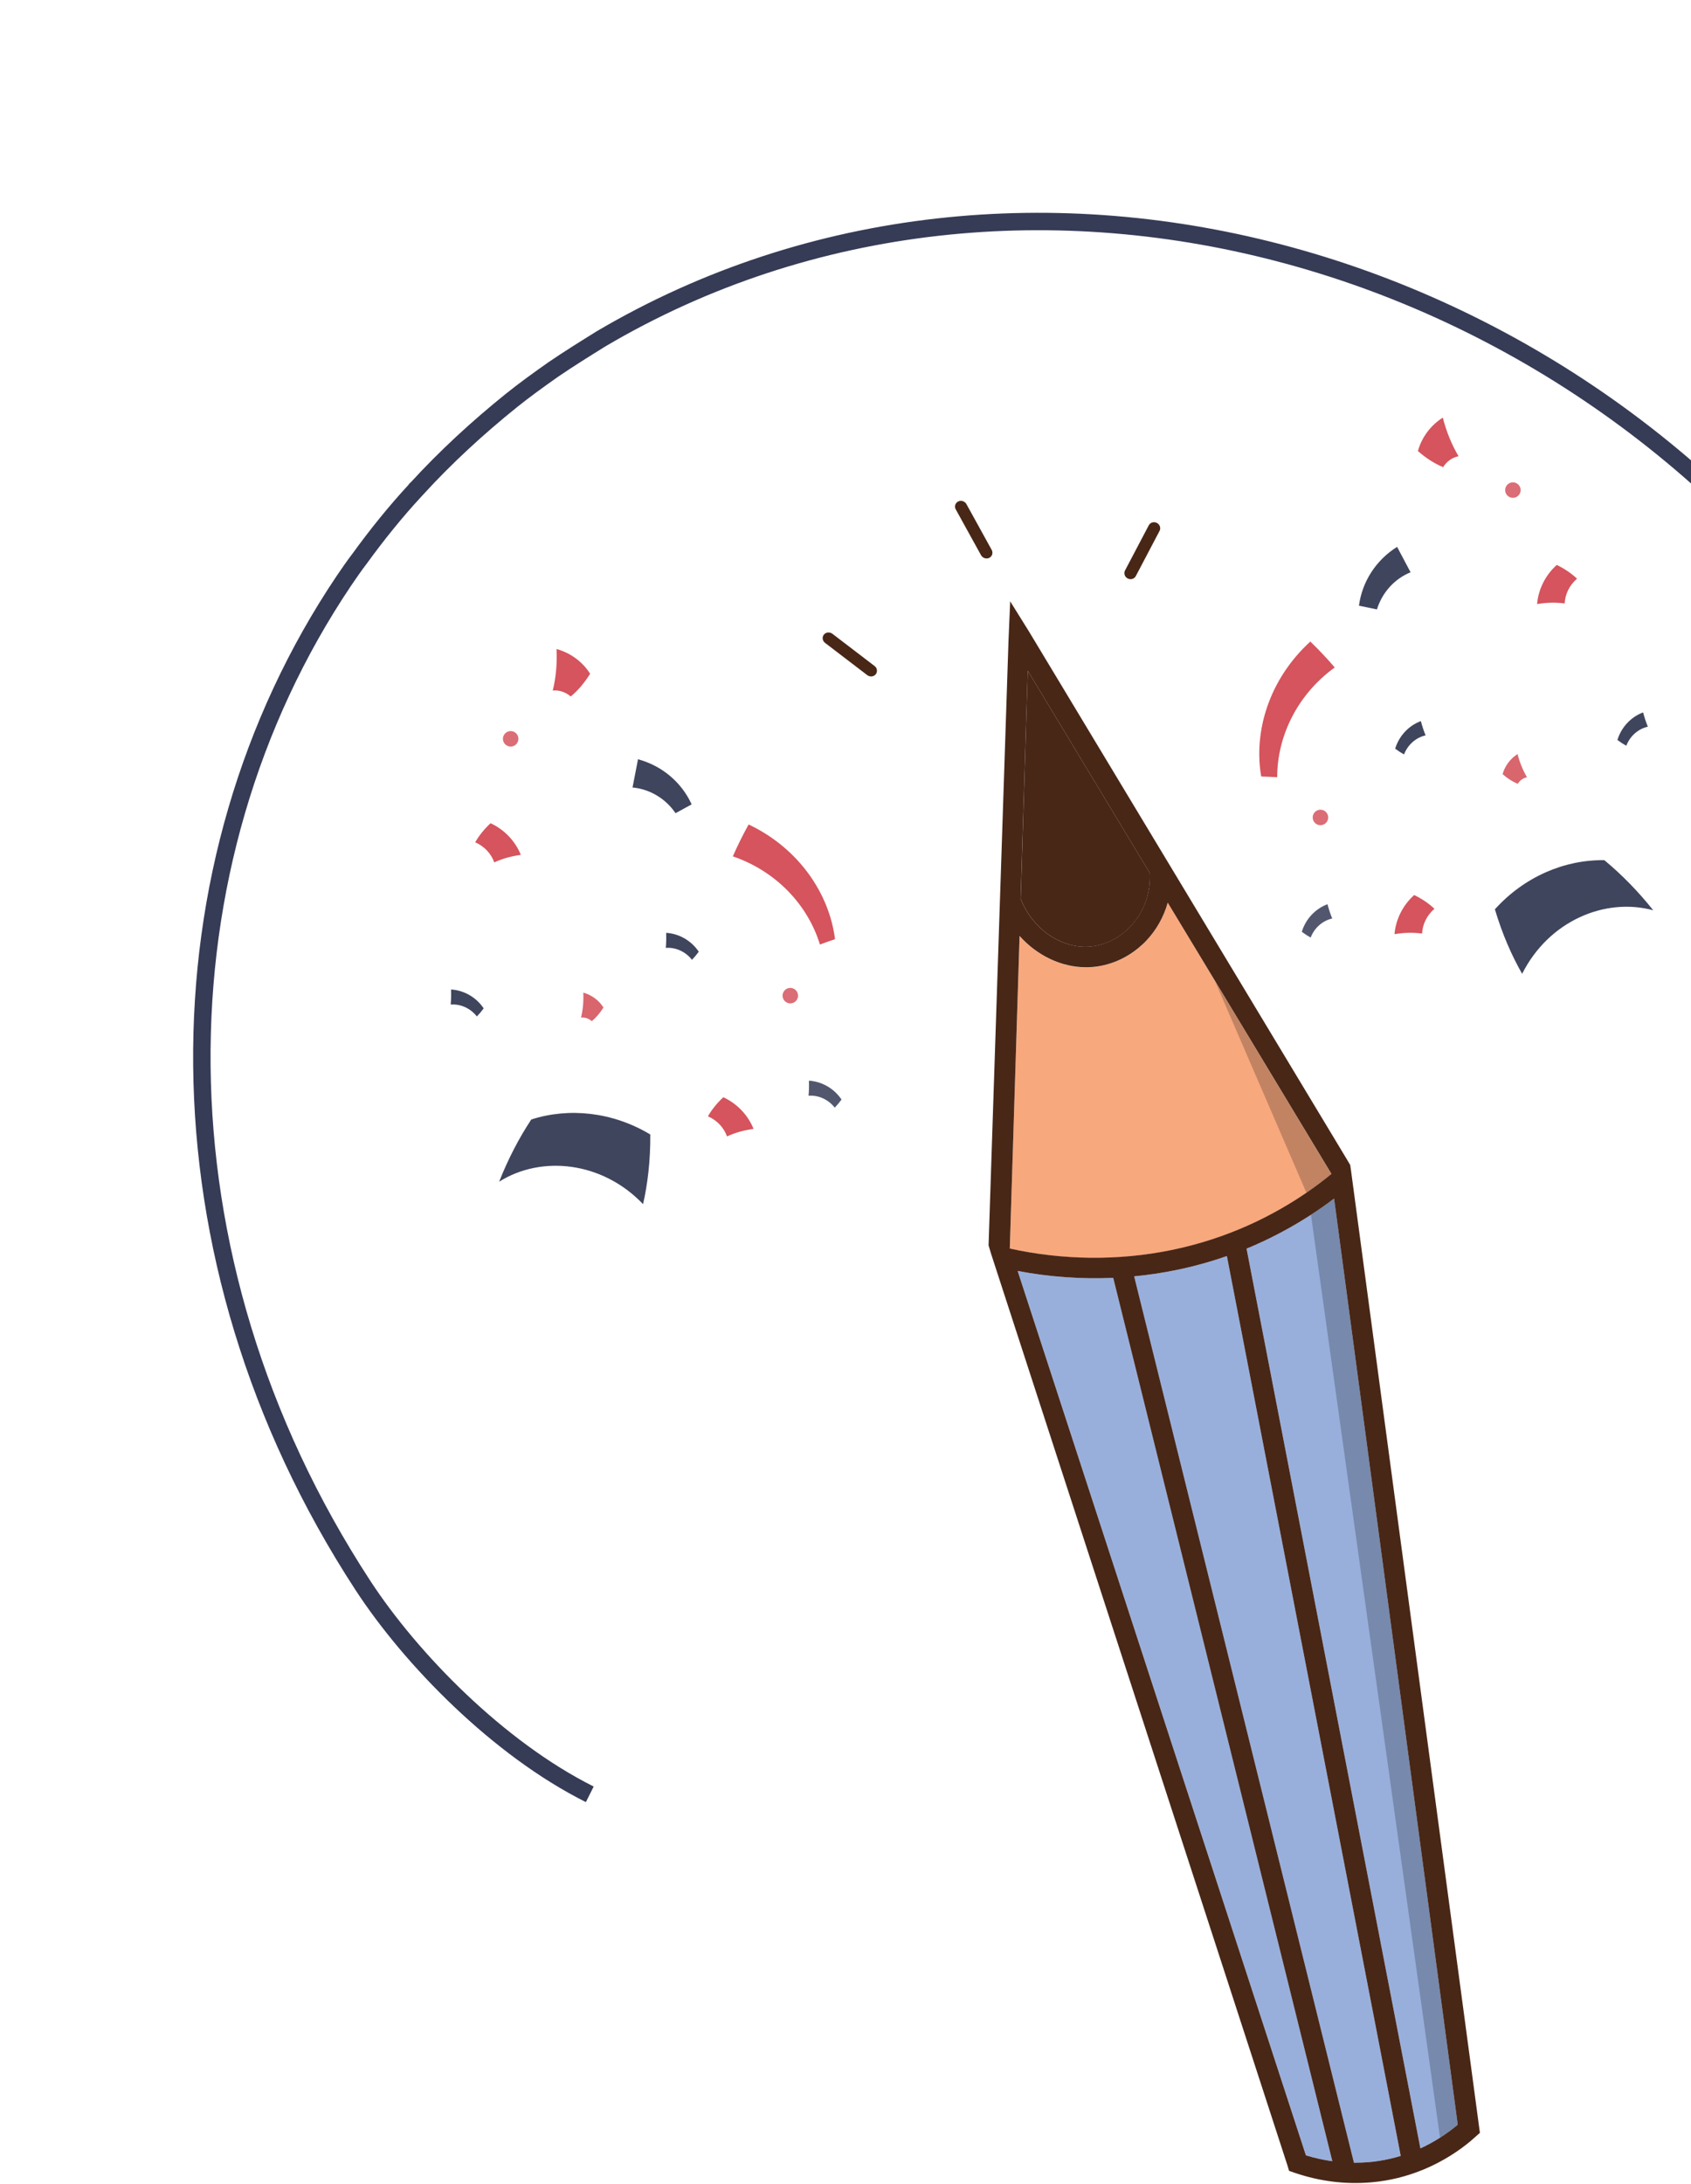 <svg width="777" height="1003" viewBox="0 0 777 1003" fill="none" xmlns="http://www.w3.org/2000/svg">
<path d="M863.303 316.014C731.544 113.857 468.829 42.062 276.23 155.573C268.769 160.206 261.308 164.838 254.242 169.669C247.488 174.41 241.046 179.061 235 183.91C219.341 196.499 204.638 210.059 191.515 224.411C191.202 224.5 190.972 224.878 190.743 225.255C181.709 235.008 173.235 245.534 165.239 256.546C162.776 259.744 160.395 263.229 158.014 266.714C70.805 396.342 68.323 577.282 166.718 728.01C188.907 762 229 803 271 824" stroke="#363B56" stroke-width="8"/>
<path d="M255.732 298.043C256.055 304.999 255.398 311.421 253.983 317.122C256.793 316.822 259.812 317.745 262.24 319.84C265.358 317.292 268.436 313.796 271.161 309.389C267.633 303.864 262.135 299.822 255.732 298.043Z" fill="#D5545D"/>
<path d="M290.641 361.642C298.55 362.368 305.808 366.678 310.404 373.436C312.879 372.089 315.353 370.741 317.808 369.396C313.189 359.245 304.156 351.629 293.161 348.678C292.327 353.014 291.478 357.324 290.641 361.642Z" fill="#40455E"/>
<path d="M336.737 393.266C356.913 400.181 371.295 415.858 376.746 433.755C379.026 432.9 381.342 432.089 383.68 431.293C381.073 410.447 367.117 389.599 343.986 378.615C341.301 383.47 338.881 388.351 336.737 393.266Z" fill="#D5545D"/>
<path d="M227.106 396.028C230.755 394.354 234.866 393.168 239.313 392.596C236.816 386.372 231.912 381.061 225.414 378.042C222.46 380.776 220.093 383.757 218.353 386.796C222.724 388.726 225.761 392.203 227.106 396.028Z" fill="#D5545D"/>
<path d="M334.047 521.867C337.697 520.193 341.807 519.007 346.254 518.435C343.757 512.211 338.854 506.899 332.356 503.88C329.401 506.615 327.035 509.596 325.295 512.635C329.666 514.564 332.703 518.041 334.047 521.867Z" fill="#D5545D"/>
<g opacity="0.9">
<path d="M386.677 504.942C383.159 499.725 377.517 496.631 371.692 496.278C371.782 498.667 371.725 500.982 371.527 503.194C375.863 502.841 380.482 504.752 383.556 508.657C384.623 507.566 385.666 506.324 386.677 504.942Z" fill="#40455E"/>
</g>
<path d="M321.077 437.049C317.558 431.832 311.917 428.739 306.092 428.385C306.181 430.774 306.125 433.089 305.926 435.301C310.263 434.949 314.881 436.859 317.956 440.765C319.03 439.662 320.073 438.42 321.077 437.049Z" fill="#40455E"/>
<path d="M222.244 463.068C218.725 457.851 213.084 454.758 207.259 454.404C207.348 456.793 207.291 459.108 207.093 461.32C211.429 460.968 216.048 462.878 219.123 466.784C220.197 465.681 221.24 464.439 222.244 463.068Z" fill="#40455E"/>
<path opacity="0.9" d="M237.524 341.39C238.687 339.801 238.343 337.577 236.754 336.414C235.166 335.251 232.941 335.595 231.778 337.184C230.615 338.772 230.959 340.997 232.548 342.16C234.137 343.323 236.361 342.979 237.524 341.39Z" fill="#D75E67"/>
<path opacity="0.9" d="M366.011 459.335C367.175 457.746 366.831 455.522 365.242 454.359C363.653 453.196 361.429 453.54 360.266 455.128C359.102 456.717 359.446 458.941 361.035 460.105C362.624 461.268 364.848 460.924 366.011 459.335Z" fill="#D75E67"/>
<g opacity="0.9">
<path d="M268.021 455.851C268.212 460.02 267.815 463.874 266.975 467.304C268.664 467.12 270.478 467.679 271.928 468.941C273.804 467.406 275.641 465.307 277.288 462.669C275.173 459.348 271.872 456.916 268.021 455.851Z" fill="#D5545D"/>
</g>
<path d="M229.357 542.666C248.825 530.418 276.721 533.356 295.485 552.975C297.57 543.781 298.892 533.038 298.806 520.989C281.503 510.603 261.452 508.515 244.111 514.101C238.391 522.779 233.426 532.34 229.357 542.666Z" fill="#40455E"/>
<path d="M662.954 191.778C664.676 198.525 667.181 204.476 670.199 209.514C667.424 210.048 664.807 211.812 663.097 214.525C659.37 213 655.405 210.555 651.512 207.136C653.272 200.823 657.35 195.35 662.954 191.778Z" fill="#D5545D"/>
<path d="M648.147 262.801C640.795 265.806 635.113 272.048 632.691 279.855C629.931 279.288 627.171 278.722 624.43 278.154C625.882 267.095 632.296 257.173 641.949 251.139C644.014 255.042 646.085 258.916 648.147 262.801Z" fill="#40455E"/>
<path d="M613.3 306.512C596.024 319.02 586.849 338.214 586.864 356.923C584.434 356.771 581.982 356.672 579.514 356.593C575.917 335.895 583.174 311.88 602.087 294.618C606.073 298.476 609.813 302.437 613.3 306.512Z" fill="#D5545D"/>
<path d="M718.956 277.127C714.976 276.591 710.699 276.658 706.278 277.41C706.848 270.728 709.986 264.216 715.319 259.43C718.944 261.182 722.078 263.342 724.629 265.74C721.013 268.862 719.124 273.075 718.956 277.127Z" fill="#D5545D"/>
<path d="M653.441 428.717C649.462 428.182 645.184 428.248 640.763 429.001C641.333 422.318 644.471 415.806 649.804 411.021C653.429 412.773 656.563 414.933 659.114 417.33C655.498 420.453 653.609 424.665 653.441 428.717Z" fill="#D5545D"/>
<g opacity="0.9">
<path d="M598.163 427.905C600.004 421.888 604.495 417.281 609.963 415.241C610.575 417.552 611.306 419.75 612.142 421.807C607.892 422.737 604.033 425.913 602.233 430.547C600.894 429.814 599.534 428.931 598.163 427.905Z" fill="#40455E"/>
</g>
<path d="M641.067 343.81C642.908 337.793 647.4 333.186 652.868 331.146C653.48 333.457 654.211 335.655 655.047 337.712C650.796 338.642 646.937 341.818 645.138 346.451C643.788 345.711 642.428 344.828 641.067 343.81Z" fill="#40455E"/>
<path d="M743.19 339.822C745.031 333.804 749.523 329.198 754.991 327.158C755.603 329.469 756.334 331.666 757.17 333.724C752.92 334.653 749.06 337.83 747.261 342.463C745.911 341.723 744.551 340.84 743.19 339.822Z" fill="#40455E"/>
<path opacity="0.9" d="M693.03 227.915C691.454 226.735 691.133 224.508 692.313 222.931C693.492 221.354 695.72 221.034 697.297 222.213C698.873 223.393 699.194 225.621 698.014 227.197C696.834 228.774 694.607 229.095 693.03 227.915Z" fill="#D75E67"/>
<path opacity="0.9" d="M604.603 378.25C603.027 377.071 602.706 374.843 603.886 373.266C605.066 371.69 607.293 371.369 608.87 372.549C610.446 373.729 610.767 375.956 609.587 377.533C608.408 379.109 606.18 379.43 604.603 378.25Z" fill="#D75E67"/>
<g opacity="0.9">
<path d="M697.301 346.293C698.336 350.335 699.843 353.905 701.648 356.94C699.978 357.258 698.407 358.322 697.389 359.952C695.147 359.032 692.777 357.562 690.43 355.52C691.484 351.727 693.929 348.436 697.301 346.293Z" fill="#D5545D"/>
</g>
<path d="M759.64 418.026C737.443 411.999 711.622 422.958 699.409 447.203C694.729 439.019 690.326 429.13 686.888 417.582C700.403 402.594 718.969 394.739 737.185 395.017C745.191 401.645 752.732 409.338 759.64 418.026Z" fill="#40455E"/>
<path d="M472.252 308.005L528.322 400.919C528.787 410.177 525.69 418.815 519.498 425.409C513.925 431.323 506.464 434.729 498.971 434.791C486.339 434.884 474.109 425.874 469.001 412.778L472.252 308.005Z" fill="#482717"/>
<path d="M536.559 414.509L611.794 539.158C596.716 551.543 572.071 567.209 538.138 574.144C514.05 579.067 488.446 578.819 463.986 573.432L468.476 429.866C476.495 438.845 487.764 444.387 499.344 444.263C507.858 444.201 516.31 441.012 523.122 435.377C524.422 434.324 525.63 433.179 526.775 431.94C531.419 426.987 534.732 421.011 536.559 414.509Z" fill="#F8A87D"/>
<path d="M511.512 586.777L612.197 992.491C608.141 991.933 604.085 991.035 600.091 989.797L467.64 583.65C482.099 586.375 496.898 587.427 511.512 586.777Z" fill="#98AFDC"/>
<path d="M563.741 576.807L643.621 990.044C643.497 990.075 643.342 990.137 643.218 990.168C640.277 991.035 637.181 991.778 633.899 992.304C632.32 992.552 630.679 992.768 629.007 992.923C626.716 993.14 624.425 993.233 622.134 993.202L521.139 586.126C527.641 585.507 534.05 584.547 540.397 583.247C548.694 581.544 556.465 579.346 563.741 576.807Z" fill="#98AFDC"/>
<path d="M613.001 550.367L669.814 975.678C665.882 979.022 660.093 983.171 652.662 986.576L572.782 573.371C575.414 572.287 577.953 571.172 580.399 570.027C593.557 563.897 604.425 556.899 613.001 550.367Z" fill="#98AFDC"/>
<path opacity="0.22" d="M669.813 975.677L613 550.366C609.78 552.812 606.25 555.319 602.38 557.827L661.671 981.653C664.921 979.609 667.646 977.535 669.813 975.677Z" fill="black"/>
<path opacity="0.22" d="M611.762 539.16L558.293 450.58C572.287 482.965 586.282 515.382 600.307 547.767C604.611 544.825 608.419 541.915 611.762 539.16Z" fill="black"/>
<path d="M464.171 276.145C467.081 280.789 469.991 285.464 472.871 290.108C521.634 371.041 570.398 452.004 619.192 532.936L620.4 534.979L620.771 537.487L680 979.455L678.235 981.034C677.43 981.777 676.501 982.582 675.51 983.418C670.681 987.412 663.621 992.304 654.488 996.143L652.785 996.824C646.221 999.425 638.667 1001.44 630.153 1002.18C618.263 1003.23 606.343 1001.75 594.733 997.753L592.318 996.917L591.606 994.533L455.378 575.724L454.232 571.884L454.263 571.141C457.297 478.847 460.362 386.552 463.397 294.257C463.644 288.251 463.923 282.213 464.171 276.145ZM612.195 992.49L511.51 586.808C496.896 587.458 482.097 586.405 467.607 583.65L600.058 989.796C604.083 991.035 608.139 991.933 612.195 992.49ZM563.741 576.807C556.496 579.346 548.694 581.544 540.397 583.247C534.081 584.548 527.641 585.507 521.139 586.127L622.134 993.202C624.425 993.202 626.716 993.109 629.007 992.923C630.679 992.769 632.289 992.583 633.899 992.304C637.181 991.778 640.277 991.066 643.218 990.168C643.342 990.137 643.497 990.075 643.621 990.044L563.741 576.807ZM652.661 986.607C656.005 985.059 659.008 983.387 661.671 981.685C664.922 979.61 667.646 977.536 669.814 975.709L613 550.398C609.78 552.843 606.251 555.351 602.38 557.859C595.941 562.039 588.603 566.219 580.398 570.058C577.952 571.203 575.413 572.318 572.782 573.402L652.661 986.607ZM536.557 414.51C534.762 420.981 531.418 426.956 526.805 431.879C525.659 433.117 524.421 434.263 523.12 435.316C516.309 440.95 507.857 444.139 499.342 444.201C487.732 444.294 476.493 438.783 468.474 429.805L463.985 573.371C488.444 578.758 514.049 579.006 538.136 574.083C564.546 568.696 585.29 558.014 600.337 547.704C604.61 544.763 608.449 541.852 611.793 539.097L558.323 450.517L536.557 414.51ZM472.251 308.004L468.969 412.745C474.078 425.842 486.277 434.882 498.94 434.758C506.432 434.696 513.925 431.291 519.467 425.377C525.659 418.782 528.786 410.144 528.291 400.887L472.251 308.004Z" fill="#482717"/>
<path d="M402.404 309.645C401.475 310.791 399.741 310.976 398.503 310.048L379.09 295.217C377.883 294.288 377.635 292.586 378.564 291.44C379.493 290.294 381.226 290.109 382.465 291.038L401.877 305.868C403.085 306.766 403.302 308.469 402.404 309.645Z" fill="#482717"/>
<path d="M518.169 265.65C519.531 266.363 521.203 265.867 521.884 264.567L532.813 243.792C533.494 242.492 532.937 240.851 531.575 240.139C530.213 239.427 528.541 239.922 527.86 241.222L516.93 261.997C516.249 263.297 516.807 264.969 518.169 265.65Z" fill="#482717"/>
<path d="M454.574 256.176C453.243 256.857 451.54 256.299 450.797 254.999L439.156 233.915C438.413 232.583 438.939 230.973 440.27 230.292C441.602 229.611 443.305 230.168 444.048 231.469L455.689 252.553C456.401 253.885 455.906 255.494 454.574 256.176Z" fill="#482717"/>
</svg>
